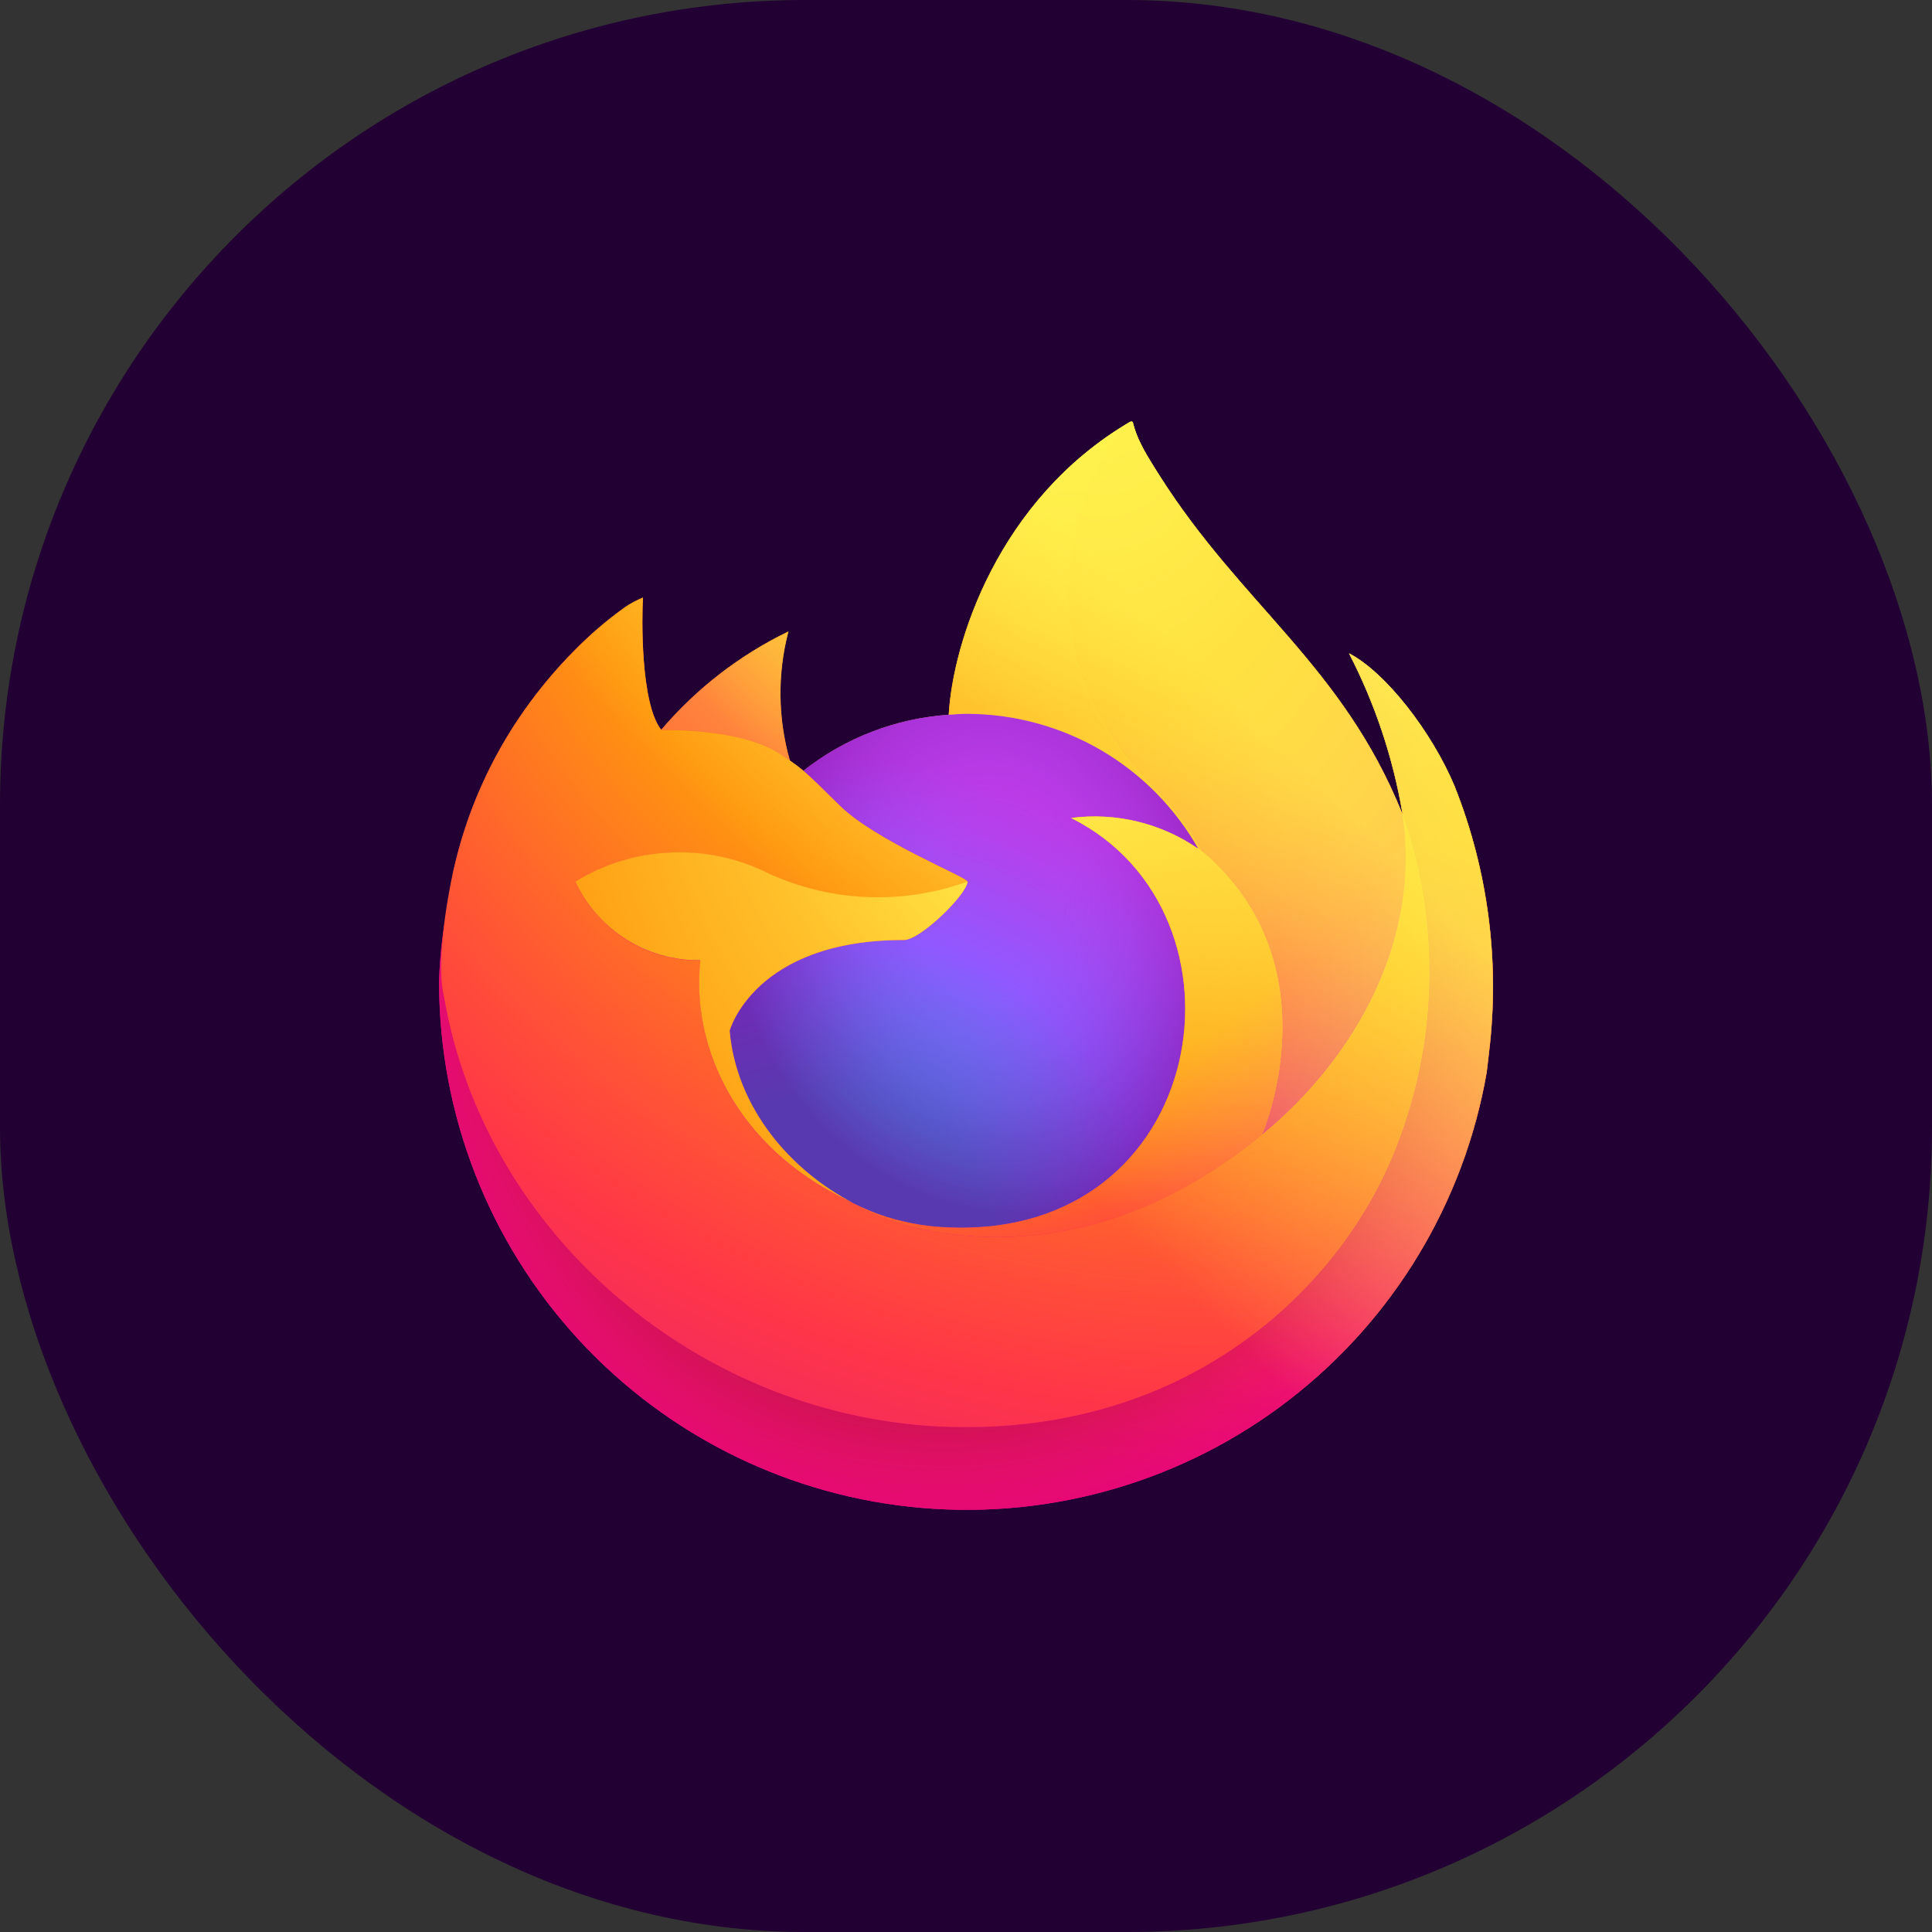 <svg width="36" height="36" viewBox="0 0 36 36" fill="none" xmlns="http://www.w3.org/2000/svg">
<rect x="0" y="0" width="36" height="36" fill="#333333" stroke="none"/>
<rect width="36" height="36" rx="15" fill="#230033"/>
<g clip-path="url(#clip0_24_204)">
<path d="M27.11 14.663C26.682 13.635 25.816 12.525 25.137 12.174C25.621 13.111 25.957 14.118 26.133 15.157L26.135 15.174C25.023 12.404 23.139 11.285 21.599 8.852C21.521 8.729 21.443 8.606 21.367 8.476C21.324 8.402 21.289 8.335 21.259 8.273C21.195 8.149 21.146 8.019 21.112 7.883C21.112 7.877 21.11 7.871 21.106 7.867C21.102 7.862 21.096 7.859 21.09 7.858C21.084 7.856 21.078 7.856 21.072 7.858C21.07 7.858 21.068 7.86 21.067 7.861C21.065 7.861 21.062 7.864 21.06 7.865L21.063 7.858C18.594 9.304 17.755 11.98 17.679 13.32C16.693 13.387 15.749 13.751 14.973 14.363C14.892 14.294 14.807 14.23 14.719 14.17C14.495 13.386 14.485 12.556 14.691 11.767C13.784 12.207 12.979 12.829 12.325 13.596H12.32C11.931 13.102 11.958 11.474 11.98 11.134C11.865 11.18 11.755 11.238 11.652 11.308C11.308 11.553 10.986 11.829 10.691 12.131C10.354 12.472 10.047 12.841 9.772 13.234V13.235V13.233C9.14 14.129 8.692 15.142 8.453 16.212L8.44 16.277C8.421 16.363 8.354 16.796 8.343 16.89C8.343 16.898 8.341 16.905 8.341 16.912C8.255 17.359 8.201 17.812 8.181 18.267V18.318C8.185 20.779 9.112 23.148 10.778 24.958C12.444 26.769 14.728 27.889 17.179 28.098C19.631 28.307 22.071 27.589 24.019 26.086C25.967 24.583 27.281 22.405 27.702 19.981C27.718 19.854 27.732 19.728 27.746 19.6C27.949 17.927 27.73 16.229 27.108 14.661L27.11 14.663ZM15.778 22.359C15.824 22.381 15.867 22.405 15.914 22.426L15.921 22.431C15.873 22.408 15.825 22.384 15.778 22.359ZM26.135 15.177V15.167L26.137 15.178L26.135 15.177Z" fill="url(#paint0_linear_24_204)"/>
<path d="M27.11 14.663C26.682 13.635 25.816 12.525 25.137 12.174C25.621 13.111 25.957 14.118 26.133 15.157V15.167L26.135 15.177C26.892 17.346 26.783 19.724 25.829 21.813C24.702 24.231 21.975 26.709 17.706 26.588C13.094 26.457 9.03 23.034 8.272 18.551C8.133 17.844 8.272 17.486 8.341 16.911C8.246 17.357 8.193 17.812 8.183 18.268V18.319C8.187 20.779 9.114 23.148 10.78 24.959C12.446 26.769 14.73 27.889 17.181 28.098C19.633 28.307 22.073 27.589 24.021 26.086C25.969 24.584 27.283 22.405 27.704 19.981C27.72 19.854 27.733 19.729 27.748 19.601C27.951 17.927 27.732 16.229 27.11 14.662L27.11 14.663Z" fill="url(#paint1_radial_24_204)"/>
<path d="M27.11 14.663C26.682 13.635 25.816 12.525 25.137 12.174C25.621 13.111 25.957 14.118 26.133 15.157V15.167L26.135 15.177C26.892 17.346 26.783 19.724 25.829 21.813C24.702 24.231 21.975 26.709 17.706 26.588C13.094 26.457 9.03 23.034 8.272 18.551C8.133 17.844 8.272 17.486 8.341 16.911C8.246 17.357 8.193 17.812 8.183 18.268V18.319C8.187 20.779 9.114 23.148 10.78 24.959C12.446 26.769 14.73 27.889 17.181 28.098C19.633 28.307 22.073 27.589 24.021 26.086C25.969 24.584 27.283 22.405 27.704 19.981C27.72 19.854 27.733 19.729 27.748 19.601C27.951 17.927 27.732 16.229 27.11 14.662L27.11 14.663Z" fill="url(#paint2_radial_24_204)"/>
<path d="M22.33 15.817C22.352 15.832 22.371 15.847 22.391 15.862C22.144 15.424 21.837 15.023 21.478 14.671C18.421 11.614 20.677 8.045 21.058 7.862L21.061 7.857C18.592 9.303 17.753 11.979 17.677 13.318C17.792 13.31 17.906 13.301 18.023 13.301C18.899 13.303 19.759 13.536 20.516 13.978C21.272 14.42 21.898 15.054 22.33 15.816V15.817Z" fill="url(#paint3_radial_24_204)"/>
<path d="M18.028 16.428C18.012 16.673 17.148 17.516 16.846 17.516C14.05 17.516 13.596 19.208 13.596 19.208C13.72 20.632 14.712 21.805 15.912 22.424C15.967 22.453 16.022 22.478 16.078 22.503C16.174 22.546 16.27 22.585 16.366 22.622C16.778 22.767 17.209 22.851 17.646 22.868C22.547 23.098 23.495 17.009 19.959 15.24C20.793 15.132 21.638 15.337 22.329 15.816C21.898 15.054 21.271 14.419 20.515 13.977C19.758 13.536 18.898 13.302 18.022 13.3C17.905 13.3 17.791 13.31 17.677 13.318C16.69 13.385 15.747 13.749 14.97 14.361C15.12 14.488 15.289 14.657 15.645 15.008C16.313 15.665 18.024 16.346 18.027 16.426L18.028 16.428Z" fill="url(#paint4_radial_24_204)"/>
<path d="M18.028 16.428C18.012 16.673 17.148 17.516 16.846 17.516C14.05 17.516 13.596 19.208 13.596 19.208C13.72 20.632 14.712 21.805 15.912 22.424C15.967 22.453 16.022 22.478 16.078 22.503C16.174 22.546 16.27 22.585 16.366 22.622C16.778 22.767 17.209 22.851 17.646 22.868C22.547 23.098 23.495 17.009 19.959 15.24C20.793 15.132 21.638 15.337 22.329 15.816C21.898 15.054 21.271 14.419 20.515 13.977C19.758 13.536 18.898 13.302 18.022 13.3C17.905 13.3 17.791 13.31 17.677 13.318C16.69 13.385 15.747 13.749 14.97 14.361C15.12 14.488 15.289 14.657 15.645 15.008C16.313 15.665 18.024 16.346 18.027 16.426L18.028 16.428Z" fill="url(#paint5_radial_24_204)"/>
<path d="M14.512 14.036C14.591 14.087 14.657 14.131 14.715 14.171C14.491 13.387 14.481 12.557 14.687 11.768C13.78 12.207 12.974 12.83 12.321 13.597C12.368 13.595 13.795 13.57 14.512 14.036Z" fill="url(#paint6_radial_24_204)"/>
<path d="M8.27 18.552C9.029 23.034 13.092 26.459 17.704 26.588C21.974 26.709 24.701 24.23 25.827 21.814C26.781 19.724 26.891 17.346 26.133 15.178V15.168C26.133 15.161 26.131 15.157 26.133 15.159L26.135 15.175C26.483 17.453 25.325 19.658 23.514 21.152L23.509 21.165C19.98 24.039 16.604 22.898 15.921 22.433C15.873 22.41 15.826 22.387 15.778 22.362C13.721 21.379 12.871 19.506 13.053 17.897C12.565 17.904 12.085 17.77 11.672 17.51C11.259 17.25 10.93 16.875 10.725 16.432C11.264 16.101 11.88 15.914 12.513 15.889C13.146 15.864 13.775 16.001 14.339 16.287C15.504 16.816 16.828 16.868 18.03 16.432C18.027 16.352 16.316 15.671 15.648 15.014C15.292 14.663 15.123 14.494 14.973 14.367C14.892 14.298 14.807 14.234 14.719 14.174C14.661 14.134 14.595 14.091 14.516 14.04C13.799 13.573 12.373 13.599 12.326 13.6H12.321C11.931 13.106 11.959 11.478 11.981 11.137C11.866 11.184 11.756 11.242 11.653 11.312C11.309 11.557 10.987 11.833 10.692 12.135C10.354 12.475 10.046 12.843 9.769 13.235C9.137 14.131 8.689 15.143 8.45 16.213C8.445 16.233 8.096 17.76 8.268 18.552L8.27 18.552Z" fill="url(#paint7_radial_24_204)"/>
<path d="M21.478 14.67C21.837 15.023 22.144 15.424 22.391 15.863C22.445 15.903 22.496 15.944 22.539 15.983C24.768 18.038 23.6 20.943 23.513 21.148C25.323 19.656 26.481 17.45 26.133 15.172C25.021 12.399 23.135 11.28 21.598 8.847C21.52 8.724 21.442 8.601 21.366 8.471C21.323 8.397 21.288 8.33 21.258 8.268C21.194 8.144 21.145 8.014 21.111 7.879C21.111 7.872 21.109 7.866 21.105 7.862C21.101 7.857 21.095 7.854 21.089 7.853C21.082 7.852 21.076 7.852 21.07 7.853C21.069 7.853 21.067 7.856 21.065 7.856C21.064 7.857 21.06 7.859 21.058 7.86C20.678 8.04 18.422 11.612 21.479 14.666L21.478 14.67Z" fill="url(#paint8_radial_24_204)"/>
<path d="M22.538 15.984C22.495 15.945 22.445 15.905 22.391 15.864C22.371 15.849 22.351 15.834 22.33 15.819C21.638 15.34 20.793 15.135 19.959 15.243C23.495 17.011 22.547 23.099 17.646 22.871C17.209 22.853 16.778 22.77 16.366 22.624C16.27 22.588 16.174 22.549 16.078 22.506C16.022 22.481 15.967 22.456 15.912 22.427L15.919 22.431C16.602 22.898 19.977 24.038 23.506 21.163L23.512 21.15C23.6 20.945 24.768 18.04 22.538 15.985L22.538 15.984Z" fill="url(#paint9_radial_24_204)"/>
<path d="M13.596 19.206C13.596 19.206 14.05 17.515 16.846 17.515C17.148 17.515 18.013 16.671 18.028 16.427C16.826 16.862 15.501 16.81 14.337 16.282C13.772 15.995 13.143 15.858 12.511 15.884C11.878 15.909 11.262 16.096 10.722 16.427C10.927 16.87 11.256 17.244 11.67 17.504C12.083 17.765 12.563 17.899 13.051 17.892C12.869 19.499 13.719 21.372 15.776 22.357C15.822 22.379 15.865 22.402 15.912 22.424C14.711 21.803 13.72 20.63 13.596 19.207V19.206Z" fill="url(#paint10_radial_24_204)"/>
<path d="M27.11 14.663C26.682 13.635 25.816 12.525 25.137 12.174C25.621 13.111 25.957 14.118 26.133 15.157L26.135 15.174C25.023 12.404 23.139 11.285 21.599 8.852C21.521 8.729 21.443 8.606 21.367 8.476C21.324 8.402 21.289 8.335 21.259 8.273C21.195 8.149 21.146 8.019 21.112 7.883C21.112 7.877 21.11 7.871 21.106 7.867C21.102 7.862 21.096 7.859 21.09 7.858C21.084 7.856 21.078 7.856 21.072 7.858C21.07 7.858 21.068 7.86 21.067 7.861C21.065 7.861 21.062 7.864 21.06 7.865L21.063 7.858C18.594 9.304 17.755 11.98 17.679 13.32C17.794 13.312 17.908 13.302 18.025 13.302C18.901 13.304 19.761 13.538 20.518 13.979C21.274 14.421 21.9 15.056 22.332 15.818C21.641 15.339 20.796 15.134 19.962 15.242C23.498 17.011 22.549 23.099 17.648 22.87C17.212 22.852 16.781 22.769 16.369 22.624C16.273 22.588 16.177 22.548 16.08 22.505C16.025 22.48 15.969 22.455 15.915 22.426L15.921 22.431C15.874 22.408 15.826 22.384 15.778 22.359C15.824 22.381 15.867 22.405 15.915 22.426C14.714 21.806 13.723 20.633 13.599 19.21C13.599 19.21 14.053 17.518 16.848 17.518C17.15 17.518 18.015 16.675 18.031 16.43C18.027 16.351 16.316 15.669 15.649 15.012C15.292 14.661 15.123 14.492 14.973 14.365C14.892 14.296 14.807 14.232 14.719 14.172C14.495 13.388 14.486 12.558 14.692 11.769C13.785 12.209 12.979 12.831 12.325 13.598H12.321C11.931 13.104 11.958 11.476 11.981 11.136C11.865 11.182 11.755 11.24 11.652 11.31C11.309 11.555 10.987 11.831 10.691 12.133C10.355 12.474 10.047 12.843 9.772 13.236C9.14 14.132 8.692 15.144 8.453 16.214L8.44 16.279C8.422 16.365 8.339 16.805 8.327 16.899C8.251 17.352 8.202 17.81 8.182 18.27V18.32C8.186 20.781 9.113 23.15 10.778 24.96C12.444 26.771 14.728 27.891 17.18 28.1C19.631 28.309 22.072 27.591 24.02 26.088C25.968 24.585 27.282 22.407 27.702 19.983C27.719 19.856 27.732 19.73 27.747 19.602C27.949 17.929 27.73 16.231 27.109 14.663L27.11 14.663Z" fill="url(#paint11_linear_24_204)"/>
</g>
<defs>
<linearGradient id="paint0_linear_24_204" x1="25.808" y1="10.999" x2="9.486" y2="26.747" gradientUnits="userSpaceOnUse">
<stop offset="0.048" stop-color="#FFF44F"/>
<stop offset="0.111" stop-color="#FFE847"/>
<stop offset="0.225" stop-color="#FFC830"/>
<stop offset="0.368" stop-color="#FF980E"/>
<stop offset="0.401" stop-color="#FF8B16"/>
<stop offset="0.462" stop-color="#FF672A"/>
<stop offset="0.534" stop-color="#FF3647"/>
<stop offset="0.705" stop-color="#E31587"/>
</linearGradient>
<radialGradient id="paint1_radial_24_204" cx="0" cy="0" r="1" gradientUnits="userSpaceOnUse" gradientTransform="translate(25.176 10.14) scale(20.497 20.497)">
<stop offset="0.129" stop-color="#FFBD4F"/>
<stop offset="0.186" stop-color="#FFAC31"/>
<stop offset="0.247" stop-color="#FF9D17"/>
<stop offset="0.283" stop-color="#FF980E"/>
<stop offset="0.403" stop-color="#FF563B"/>
<stop offset="0.467" stop-color="#FF3750"/>
<stop offset="0.71" stop-color="#F5156C"/>
<stop offset="0.782" stop-color="#EB0878"/>
<stop offset="0.86" stop-color="#E50080"/>
</radialGradient>
<radialGradient id="paint2_radial_24_204" cx="0" cy="0" r="1" gradientUnits="userSpaceOnUse" gradientTransform="translate(17.566 18.511) scale(20.497 20.497)">
<stop offset="0.3" stop-color="#960E18"/>
<stop offset="0.351" stop-color="#B11927" stop-opacity="0.74"/>
<stop offset="0.435" stop-color="#DB293D" stop-opacity="0.343"/>
<stop offset="0.497" stop-color="#F5334B" stop-opacity="0.094"/>
<stop offset="0.53" stop-color="#FF3750" stop-opacity="0"/>
</radialGradient>
<radialGradient id="paint3_radial_24_204" cx="0" cy="0" r="1" gradientUnits="userSpaceOnUse" gradientTransform="translate(20.103 5.574) scale(14.848 14.848)">
<stop offset="0.132" stop-color="#FFF44F"/>
<stop offset="0.252" stop-color="#FFDC3E"/>
<stop offset="0.506" stop-color="#FF9D12"/>
<stop offset="0.526" stop-color="#FF980E"/>
</radialGradient>
<radialGradient id="paint4_radial_24_204" cx="0" cy="0" r="1" gradientUnits="userSpaceOnUse" gradientTransform="translate(15.283 23.838) scale(9.759 9.759)">
<stop offset="0.353" stop-color="#3A8EE6"/>
<stop offset="0.472" stop-color="#5C79F0"/>
<stop offset="0.669" stop-color="#9059FF"/>
<stop offset="1" stop-color="#C139E6"/>
</radialGradient>
<radialGradient id="paint5_radial_24_204" cx="0" cy="0" r="1" gradientUnits="userSpaceOnUse" gradientTransform="translate(18.558 16.752) rotate(-13.592) scale(5.175 6.059)">
<stop offset="0.206" stop-color="#9059FF" stop-opacity="0"/>
<stop offset="0.278" stop-color="#8C4FF3" stop-opacity="0.064"/>
<stop offset="0.747" stop-color="#7716A8" stop-opacity="0.45"/>
<stop offset="0.975" stop-color="#6E008B" stop-opacity="0.6"/>
</radialGradient>
<radialGradient id="paint6_radial_24_204" cx="0" cy="0" r="1" gradientUnits="userSpaceOnUse" gradientTransform="translate(17.312 9.379) scale(7.022 7.022)">
<stop stop-color="#FFE226"/>
<stop offset="0.121" stop-color="#FFDB27"/>
<stop offset="0.295" stop-color="#FFC82A"/>
<stop offset="0.502" stop-color="#FFA930"/>
<stop offset="0.732" stop-color="#FF7E37"/>
<stop offset="0.792" stop-color="#FF7139"/>
</radialGradient>
<radialGradient id="paint7_radial_24_204" cx="0" cy="0" r="1" gradientUnits="userSpaceOnUse" gradientTransform="translate(22.893 4.812) scale(29.959)">
<stop offset="0.113" stop-color="#FFF44F"/>
<stop offset="0.456" stop-color="#FF980E"/>
<stop offset="0.622" stop-color="#FF5634"/>
<stop offset="0.716" stop-color="#FF3647"/>
<stop offset="0.904" stop-color="#E31587"/>
</radialGradient>
<radialGradient id="paint8_radial_24_204" cx="0" cy="0" r="1" gradientUnits="userSpaceOnUse" gradientTransform="translate(20.403 6.474) rotate(83.976) scale(21.955 14.409)">
<stop stop-color="#FFF44F"/>
<stop offset="0.06" stop-color="#FFE847"/>
<stop offset="0.168" stop-color="#FFC830"/>
<stop offset="0.304" stop-color="#FF980E"/>
<stop offset="0.356" stop-color="#FF8B16"/>
<stop offset="0.455" stop-color="#FF672A"/>
<stop offset="0.57" stop-color="#FF3647"/>
<stop offset="0.737" stop-color="#E31587"/>
</radialGradient>
<radialGradient id="paint9_radial_24_204" cx="0" cy="0" r="1" gradientUnits="userSpaceOnUse" gradientTransform="translate(17.312 11.915) scale(18.701 18.701)">
<stop offset="0.137" stop-color="#FFF44F"/>
<stop offset="0.48" stop-color="#FF980E"/>
<stop offset="0.592" stop-color="#FF5634"/>
<stop offset="0.655" stop-color="#FF3647"/>
<stop offset="0.904" stop-color="#E31587"/>
</radialGradient>
<radialGradient id="paint10_radial_24_204" cx="0" cy="0" r="1" gradientUnits="userSpaceOnUse" gradientTransform="translate(22.132 12.93) scale(20.469)">
<stop offset="0.094" stop-color="#FFF44F"/>
<stop offset="0.231" stop-color="#FFE141"/>
<stop offset="0.509" stop-color="#FFAF1E"/>
<stop offset="0.626" stop-color="#FF980E"/>
</radialGradient>
<linearGradient id="paint11_linear_24_204" x1="25.61" y1="10.915" x2="11.724" y2="24.804" gradientUnits="userSpaceOnUse">
<stop offset="0.167" stop-color="#FFF44F" stop-opacity="0.8"/>
<stop offset="0.266" stop-color="#FFF44F" stop-opacity="0.634"/>
<stop offset="0.489" stop-color="#FFF44F" stop-opacity="0.217"/>
<stop offset="0.6" stop-color="#FFF44F" stop-opacity="0"/>
</linearGradient>
<clipPath id="clip0_24_204">
<rect width="20" height="20.659" fill="white" transform="translate(8 7.671)"/>
</clipPath>
</defs>
</svg>
